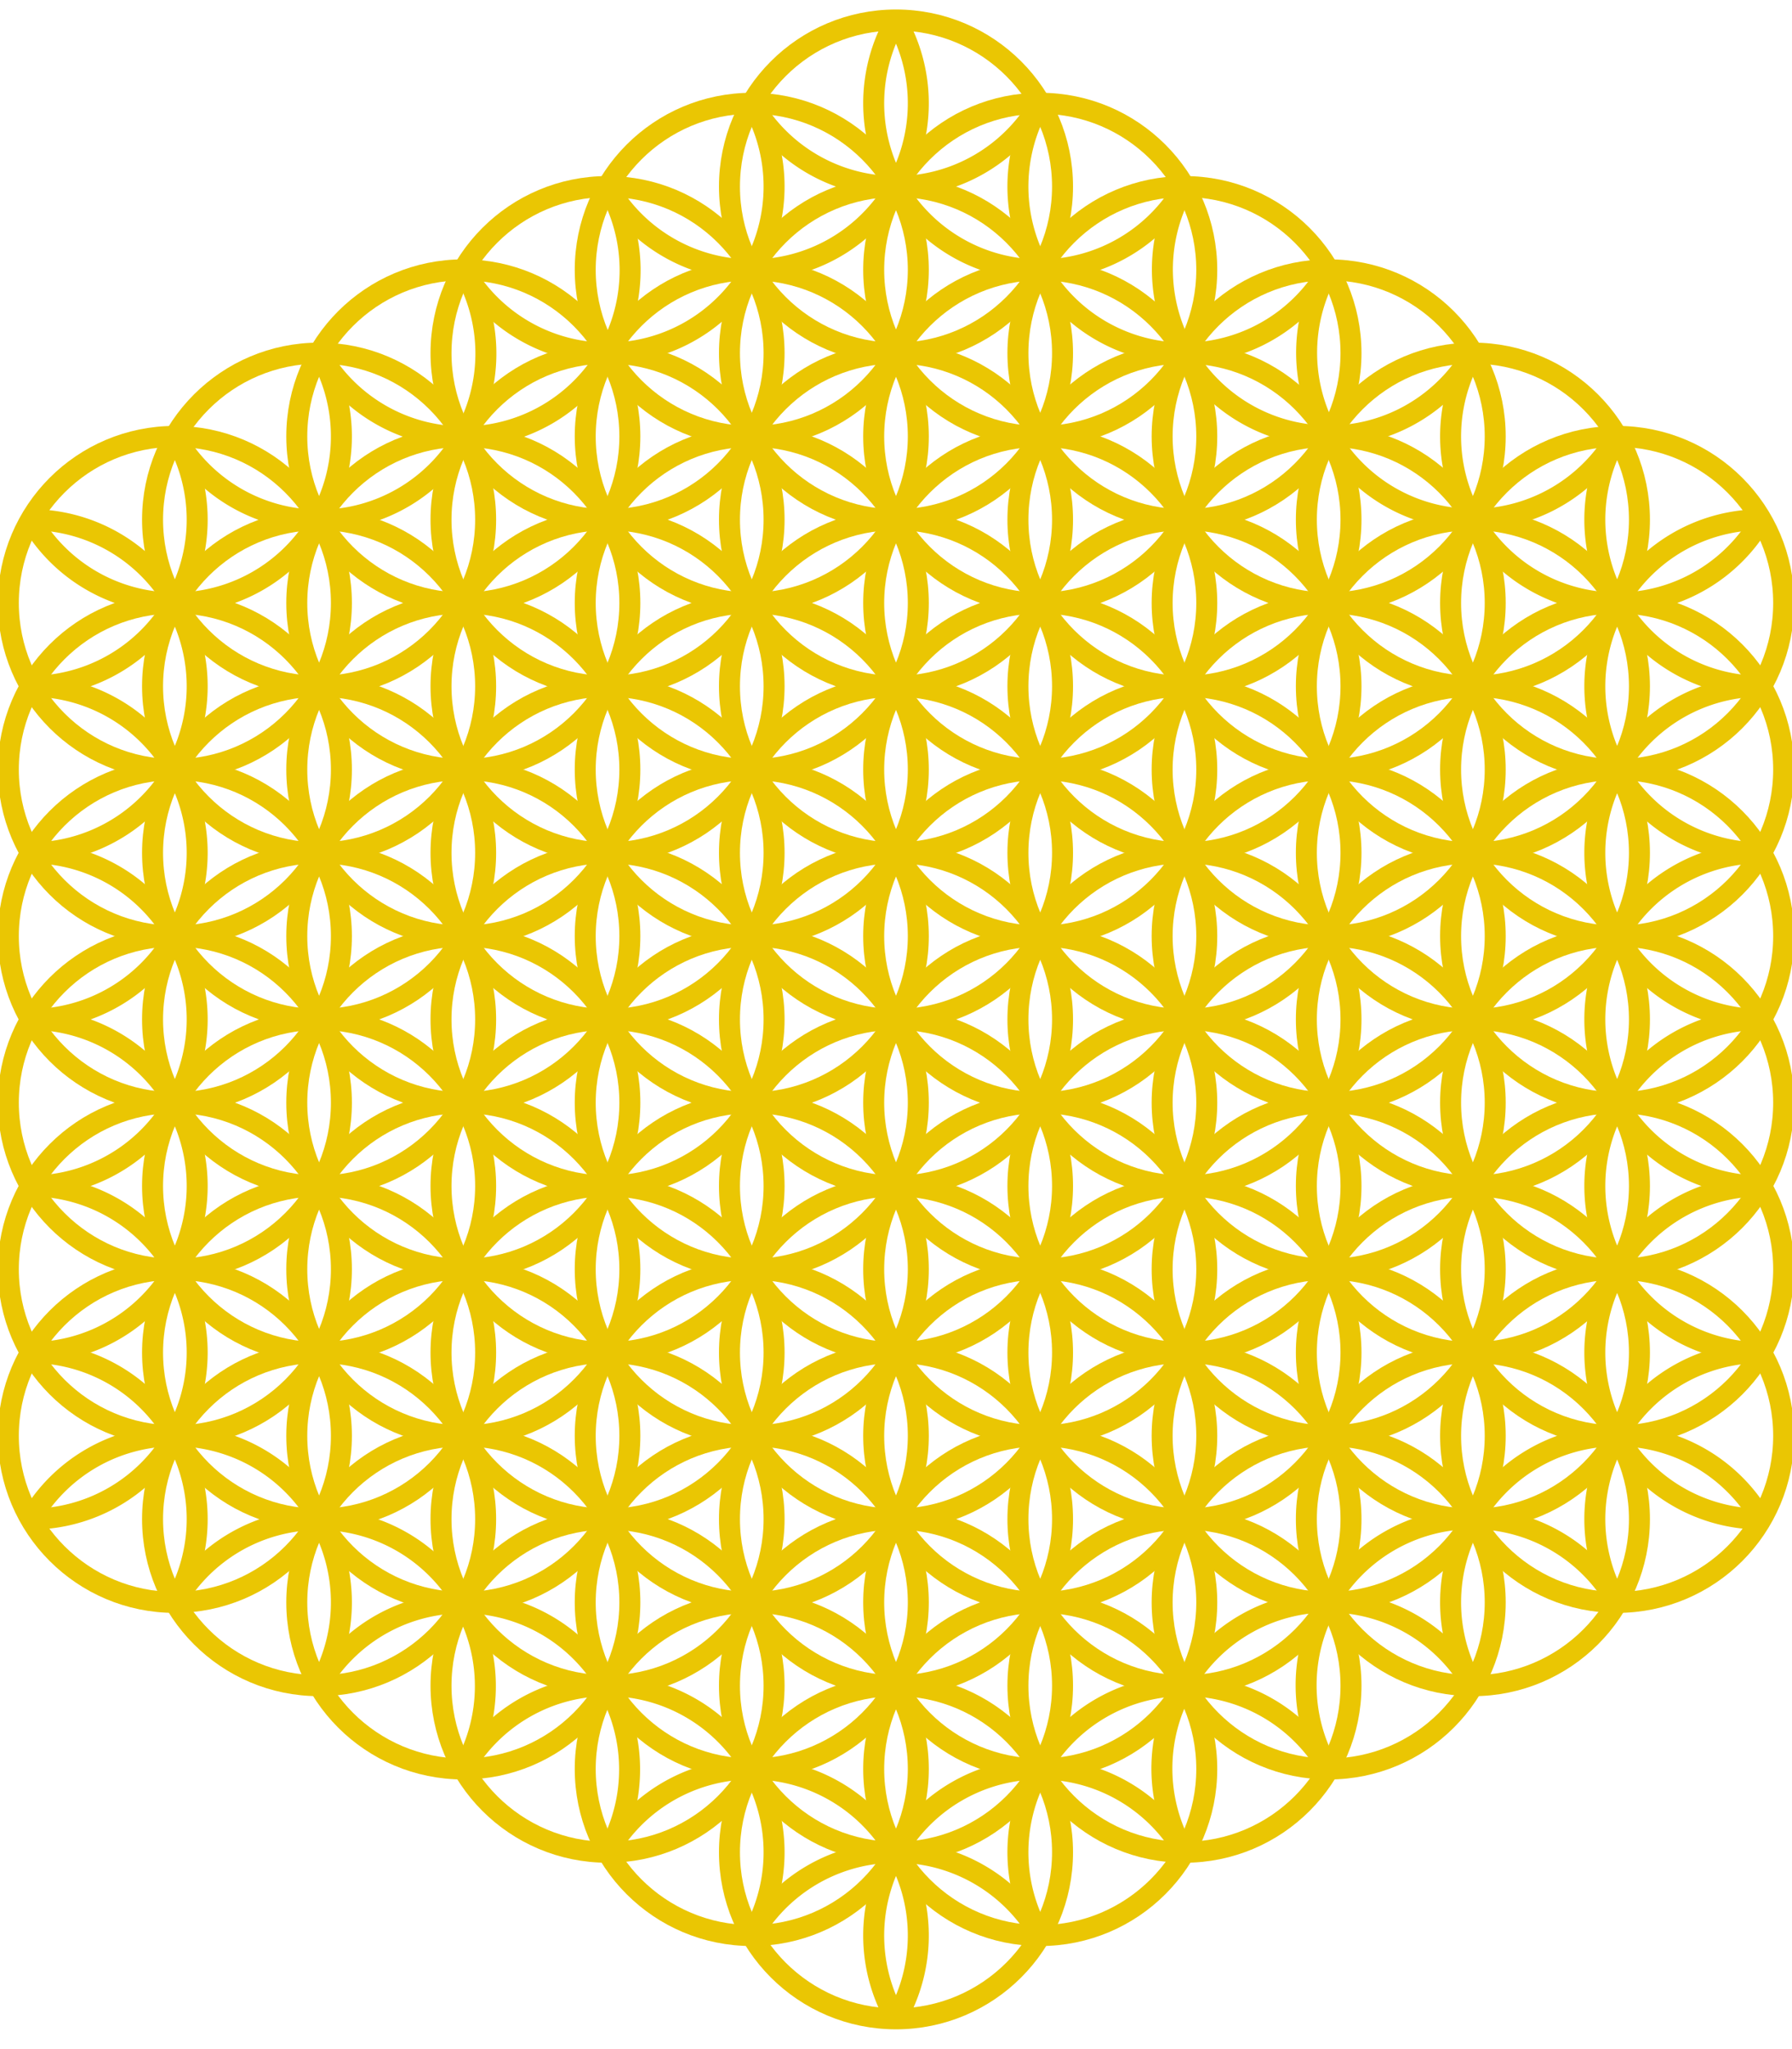 <svg xmlns="http://www.w3.org/2000/svg" class="logo__flower-of-life" viewBox="-269.006 -306 538.013 615">
  <g fill="none" stroke-width="6.3px" stroke="rgb(234, 198, 3)">
    <circle cy="-250" r="50"></circle>
    <circle cx="43.301" cy="-225" r="50"></circle>
    <circle cx="86.603" cy="-200" r="50"></circle>
    <circle cx="129.904" cy="-175" r="50"></circle>
    <circle cx="173.205" cy="-150" r="50"></circle>
    <circle cx="216.506" cy="-125" r="50"></circle>
    <circle cx="-43.301" cy="-225" r="50"></circle>
    <circle cy="-200" r="50"></circle>
    <circle cx="43.301" cy="-175" r="50"></circle>
    <circle cx="86.603" cy="-150" r="50"></circle>
    <circle cx="129.904" cy="-125" r="50"></circle>
    <circle cx="173.205" cy="-100" r="50"></circle>
    <circle cx="216.506" cy="-75" r="50"></circle>
    <circle cx="-86.603" cy="-200" r="50"></circle>
    <circle cx="-43.301" cy="-175" r="50"></circle>
    <circle cy="-150" r="50"></circle>
    <circle cx="43.301" cy="-125" r="50"></circle>
    <circle cx="86.603" cy="-100" r="50"></circle>
    <circle cx="129.904" cy="-75" r="50"></circle>
    <circle cx="173.205" cy="-50" r="50"></circle>
    <circle cx="216.506" cy="-25" r="50"></circle>
    <circle cx="-129.904" cy="-175" r="50"></circle>
    <circle cx="-86.603" cy="-150" r="50"></circle>
    <circle cx="-43.301" cy="-125" r="50"></circle>
    <circle cy="-100" r="50"></circle>
    <circle cx="43.301" cy="-75" r="50"></circle>
    <circle cx="86.603" cy="-50" r="50"></circle>
    <circle cx="129.904" cy="-25" r="50"></circle>
    <circle cx="173.205" r="50"></circle>
    <circle cx="216.506" cy="25" r="50"></circle>
    <circle cx="-173.205" cy="-150" r="50"></circle>
    <circle cx="-129.904" cy="-125" r="50"></circle>
    <circle cx="-86.603" cy="-100" r="50"></circle>
    <circle cx="-43.301" cy="-75" r="50"></circle>
    <circle cy="-50" r="50"></circle>
    <circle cx="43.301" cy="-25" r="50"></circle>
    <circle cx="86.603" r="50"></circle>
    <circle cx="129.904" cy="25" r="50"></circle>
    <circle cx="173.205" cy="50" r="50"></circle>
    <circle cx="216.506" cy="75" r="50"></circle>
    <circle cx="-216.506" cy="-125" r="50"></circle>
    <circle cx="-173.205" cy="-100" r="50"></circle>
    <circle cx="-129.904" cy="-75" r="50"></circle>
    <circle cx="-86.603" cy="-50" r="50"></circle>
    <circle cx="-43.301" cy="-25" r="50"></circle>
    <circle r="50"></circle>
    <circle cx="43.301" cy="25" r="50"></circle>
    <circle cx="86.603" cy="50" r="50"></circle>
    <circle cx="129.904" cy="75" r="50"></circle>
    <circle cx="173.205" cy="100" r="50"></circle>
    <circle cx="216.506" cy="125" r="50"></circle>
    <circle cx="-216.506" cy="-75" r="50"></circle>
    <circle cx="-173.205" cy="-50" r="50"></circle>
    <circle cx="-129.904" cy="-25" r="50"></circle>
    <circle cx="-86.603" r="50"></circle>
    <circle cx="-43.301" cy="25" r="50"></circle>
    <circle cy="50" r="50"></circle>
    <circle cx="43.301" cy="75" r="50"></circle>
    <circle cx="86.603" cy="100" r="50"></circle>
    <circle cx="129.904" cy="125" r="50"></circle>
    <circle cx="173.205" cy="150" r="50"></circle>
    <circle cx="-216.506" cy="-25" r="50"></circle>
    <circle cx="-173.205" r="50"></circle>
    <circle cx="-129.904" cy="25" r="50"></circle>
    <circle cx="-86.603" cy="50" r="50"></circle>
    <circle cx="-43.301" cy="75" r="50"></circle>
    <circle cy="100" r="50"></circle>
    <circle cx="43.301" cy="125" r="50"></circle>
    <circle cx="86.603" cy="150" r="50"></circle>
    <circle cx="129.904" cy="175" r="50"></circle>
    <circle cx="-216.506" cy="25" r="50"></circle>
    <circle cx="-173.205" cy="50" r="50"></circle>
    <circle cx="-129.904" cy="75" r="50"></circle>
    <circle cx="-86.603" cy="100" r="50"></circle>
    <circle cx="-43.301" cy="125" r="50"></circle>
    <circle cy="150" r="50"></circle>
    <circle cx="43.301" cy="175" r="50"></circle>
    <circle cx="86.603" cy="200" r="50"></circle>
    <circle cx="-216.506" cy="75" r="50"></circle>
    <circle cx="-173.205" cy="100" r="50"></circle>
    <circle cx="-129.904" cy="125" r="50"></circle>
    <circle cx="-86.603" cy="150" r="50"></circle>
    <circle cx="-43.301" cy="175" r="50"></circle>
    <circle cy="200" r="50"></circle>
    <circle cx="43.301" cy="225" r="50"></circle>
    <circle cx="-216.506" cy="125" r="50"></circle>
    <circle cx="-173.205" cy="150" r="50"></circle>
    <circle cx="-129.904" cy="175" r="50"></circle>
    <circle cx="-86.603" cy="200" r="50"></circle>
    <circle cx="-43.301" cy="225" r="50"></circle>
    <circle cy="250" r="50"></circle>
    <path d="M43.301-275a50 50 0 0 1-86.602 0M259.808-100a50 50 0 0 1-43.302-75"></path>
    <path d="M86.603-250A50 50 0 0 1 0-300"></path>
    <path d="M0-300a50 50 0 1 1-86.603 50M129.904-225A50 50 0 0 1 43.3-275"></path>
    <path d="M173.205-200a50 50 0 0 1-86.602-50"></path>
    <path d="M216.506-175a50 50 0 0 1-86.602-50"></path>
    <path d="M259.808-150a50 50 0 0 1-86.603-50"></path>
    <path d="M259.808-50a50 50 0 1 1 0-100M-43.301-275a50 50 0 1 1-86.603 50"></path>
    <path d="M259.808 0a50 50 0 1 1 0-100M-86.603-250a50 50 0 1 1-86.602 50"></path>
    <path d="M259.808 50a50 50 0 1 1 0-100M-129.904-225a50 50 0 1 1-86.602 50"></path>
    <path d="M259.808 100a50 50 0 1 1 0-100M-216.506-175a50 50 0 0 1-43.302 75"></path>
    <path d="M-259.808-150a50 50 0 1 1 0 100"></path>
    <path d="M-173.205-200a50 50 0 1 1-86.603 50M173.205 200a50 50 0 1 1 86.603-50"></path>
    <path d="M259.808 150a50 50 0 1 1 0-100"></path>
    <path d="M216.506 175a50 50 0 0 1 43.302-75M-259.808-100a50 50 0 1 1 0 100"></path>
    <path d="M129.904 225a50 50 0 1 1 86.602-50M-259.808-50a50 50 0 1 1 0 100"></path>
    <path d="M86.603 250a50 50 0 1 1 86.602-50M-259.808 0a50 50 0 1 1 0 100"></path>
    <path d="M43.301 275a50 50 0 1 1 86.603-50M-259.808 150a50 50 0 0 1 86.603 50"></path>
    <path d="M-259.808 50a50 50 0 1 1 0 100M-216.506 175a50 50 0 0 1 86.602 50"></path>
    <path d="M-173.205 200a50 50 0 0 1 86.602 50"></path>
    <path d="M-129.904 225A50 50 0 0 1-43.3 275"></path>
    <path d="M-86.603 250A50 50 0 0 1 0 300"></path>
    <path d="M0 300a50 50 0 1 1 86.603-50M-259.808 100a50 50 0 0 1 43.302 75"></path>
    <path d="M-43.301 275a50 50 0 0 1 86.602 0"></path>
  </g>
</svg>
